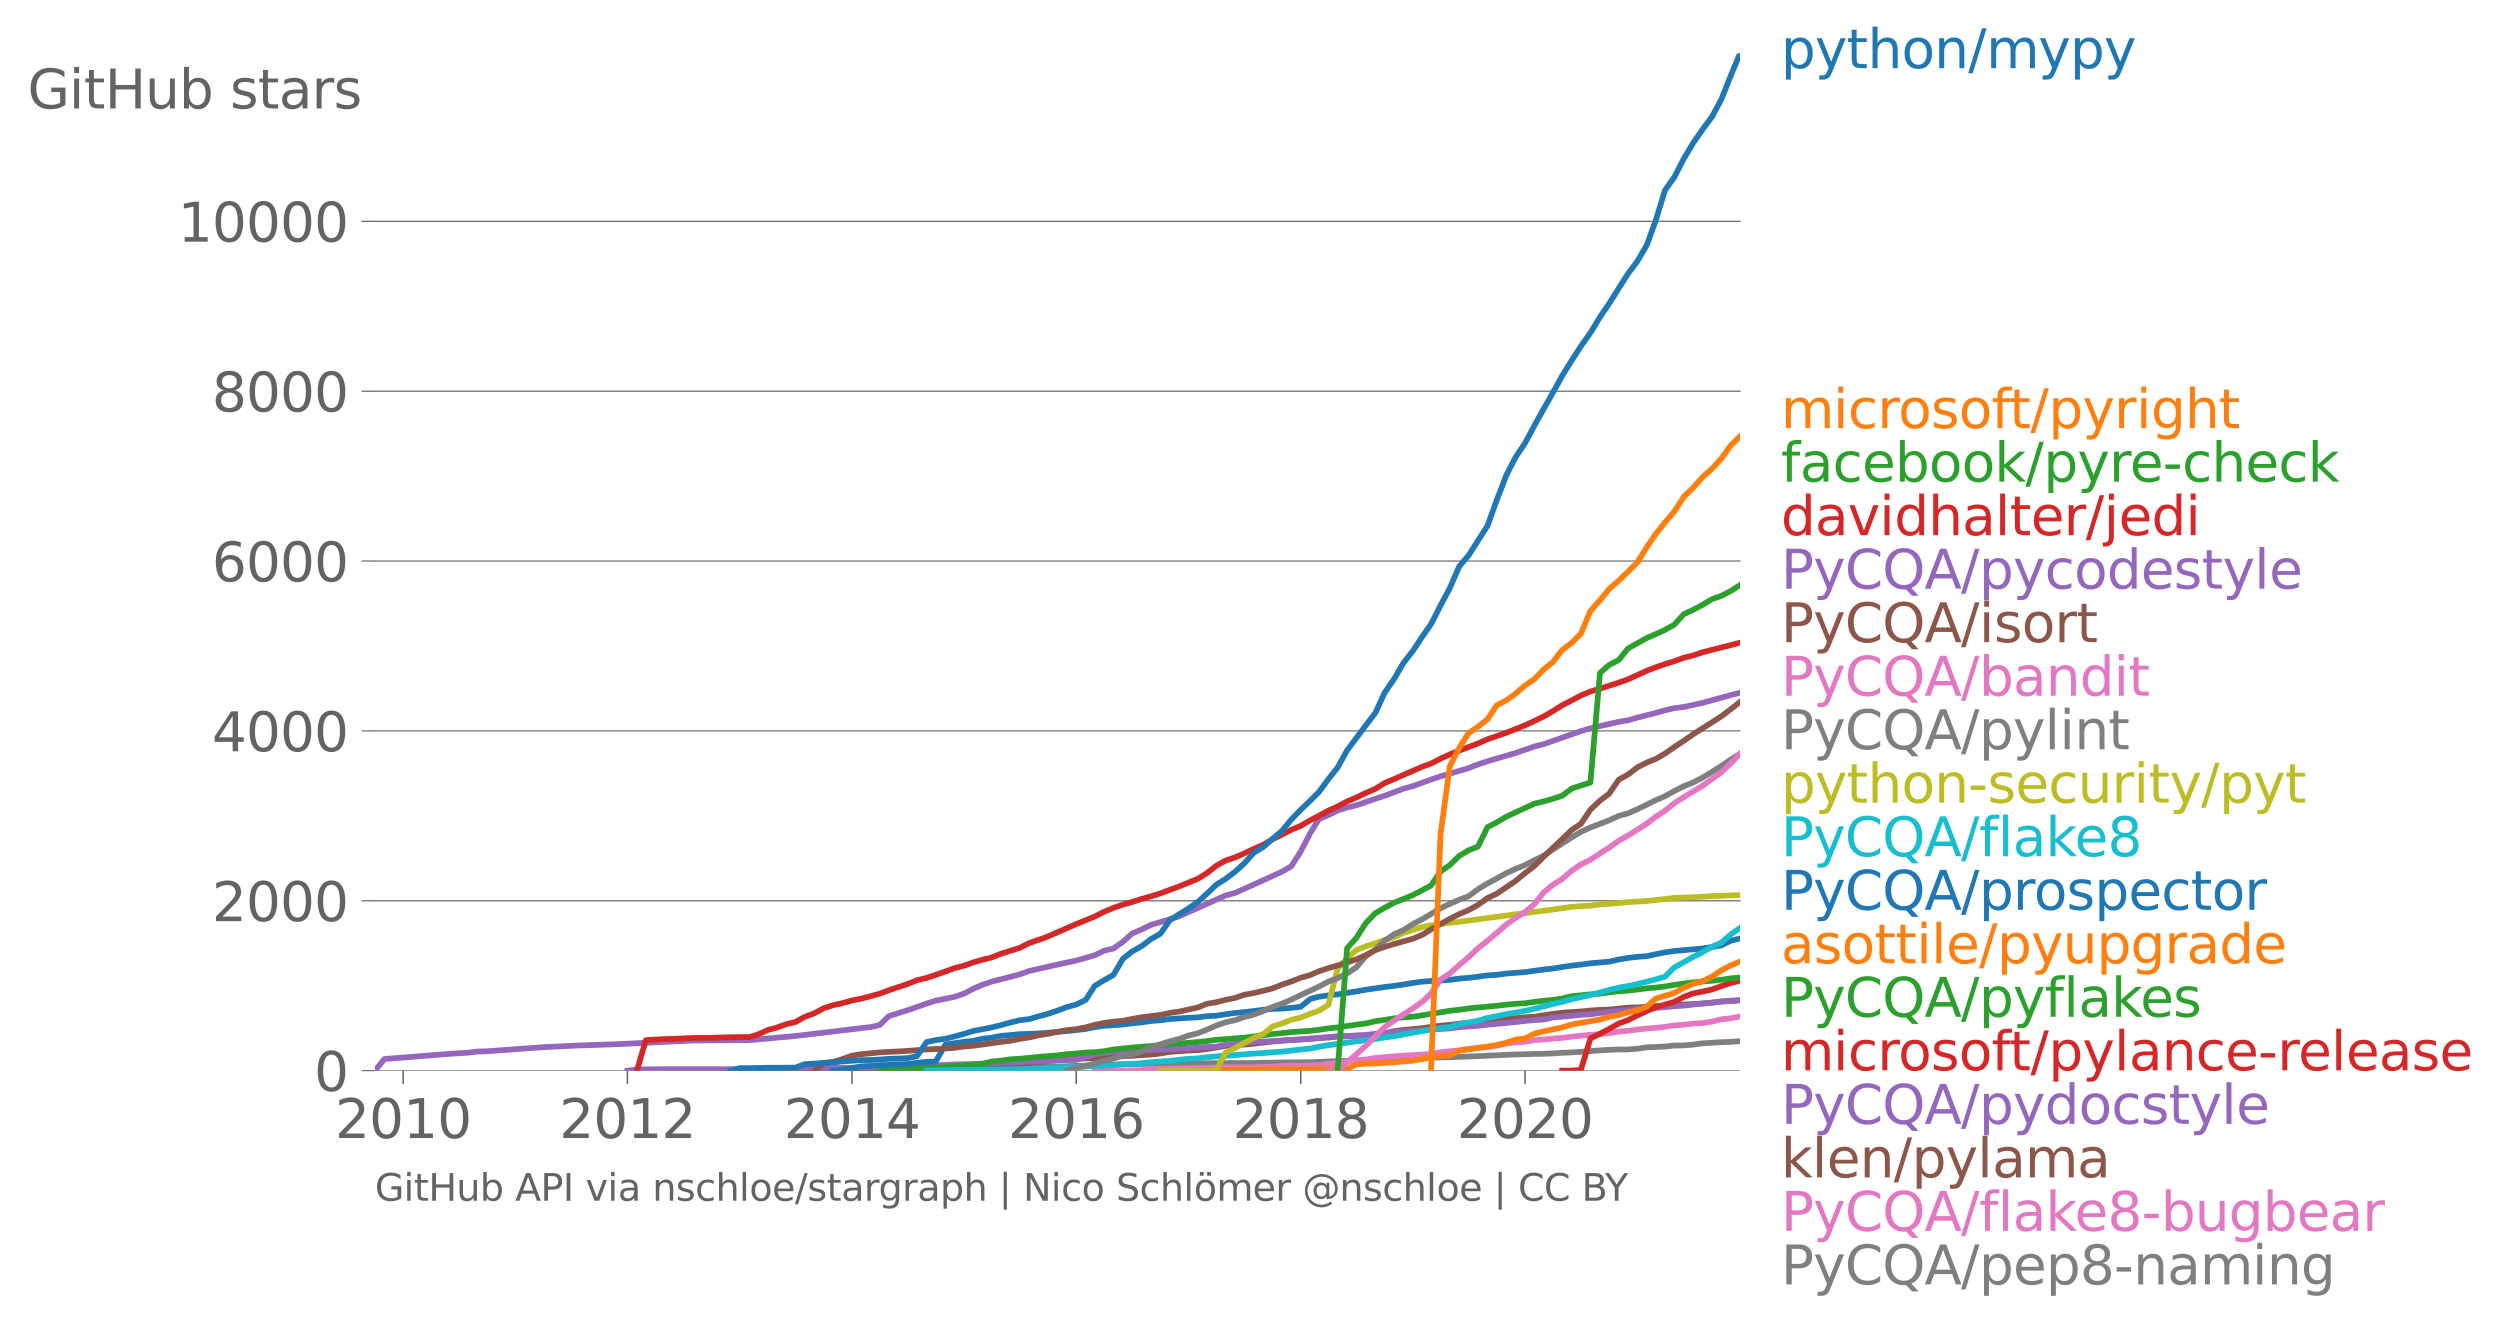 <svg xmlns:xlink="http://www.w3.org/1999/xlink" width="872.011" height="461.488" viewBox="0 0 654.009 346.116" xmlns="http://www.w3.org/2000/svg"><defs><style>*{stroke-linejoin:round;stroke-linecap:butt}</style></defs><g id="figure_1"><path d="M0 346.116h654.009V0H0v346.116z" style="fill:none" id="patch_1"/><g id="axes_1"><path d="M98.073 280.087h357.12V13.975H98.073v266.112z" style="fill:none" id="patch_2"/><g id="matplotlib.axis_1"><g id="xtick_1"><g id="line2d_1"><defs><path id="mc0adc94a1b" d="M0 0v3.5" style="stroke:#636363;stroke-width:.4"/></defs><use xlink:href="#mc0adc94a1b" x="105.466" y="280.087" style="fill:#636363;stroke:#636363;stroke-width:.4"/></g><g style="fill:#636363" transform="matrix(.14 0 0 -.14 87.651 297.724)" id="text_1"><defs><path id="DejaVuSans-32" d="M1228 531h2203V0H469v531q359 372 979 998 621 627 780 809 303 340 423 576 121 236 121 464 0 372-261 606-261 235-680 235-297 0-627-103-329-103-704-313v638q381 153 712 231 332 78 607 78 725 0 1156-363 431-362 431-968 0-288-108-546-107-257-392-607-78-91-497-524-418-433-1181-1211z" transform="scale(.016)"/><path id="DejaVuSans-30" d="M2034 4250q-487 0-733-480-245-479-245-1442 0-959 245-1439 246-480 733-480 491 0 736 480 246 480 246 1439 0 963-246 1442-245 480-736 480zm0 500q785 0 1199-621 414-620 414-1801 0-1178-414-1799Q2819-91 2034-91q-784 0-1198 620-414 621-414 1799 0 1181 414 1801 414 621 1198 621z" transform="scale(.016)"/><path id="DejaVuSans-31" d="M794 531h1031v3560L703 3866v575l1116 225h631V531h1031V0H794v531z" transform="scale(.016)"/></defs><use xlink:href="#DejaVuSans-32"/><use xlink:href="#DejaVuSans-30" x="63.623"/><use xlink:href="#DejaVuSans-31" x="127.246"/><use xlink:href="#DejaVuSans-30" x="190.869"/></g></g><g id="xtick_2"><use xlink:href="#mc0adc94a1b" x="164.129" y="280.087" style="fill:#636363;stroke:#636363;stroke-width:.4" id="line2d_2"/><g style="fill:#636363" transform="matrix(.14 0 0 -.14 146.314 297.724)" id="text_2"><use xlink:href="#DejaVuSans-32"/><use xlink:href="#DejaVuSans-30" x="63.623"/><use xlink:href="#DejaVuSans-31" x="127.246"/><use xlink:href="#DejaVuSans-32" x="190.869"/></g></g><g id="xtick_3"><use xlink:href="#mc0adc94a1b" x="222.872" y="280.087" style="fill:#636363;stroke:#636363;stroke-width:.4" id="line2d_3"/><g style="fill:#636363" transform="matrix(.14 0 0 -.14 205.057 297.724)" id="text_3"><defs><path id="DejaVuSans-34" d="M2419 4116 825 1625h1594v2491zm-166 550h794V1625h666v-525h-666V0h-628v1100H313v609l1940 2957z" transform="scale(.016)"/></defs><use xlink:href="#DejaVuSans-32"/><use xlink:href="#DejaVuSans-30" x="63.623"/><use xlink:href="#DejaVuSans-31" x="127.246"/><use xlink:href="#DejaVuSans-34" x="190.869"/></g></g><g id="xtick_4"><use xlink:href="#mc0adc94a1b" x="281.535" y="280.087" style="fill:#636363;stroke:#636363;stroke-width:.4" id="line2d_4"/><g style="fill:#636363" transform="matrix(.14 0 0 -.14 263.72 297.724)" id="text_4"><defs><path id="DejaVuSans-36" d="M2113 2584q-425 0-674-291-248-290-248-796 0-503 248-796 249-292 674-292t673 292q248 293 248 796 0 506-248 796-248 291-673 291zm1253 1979v-575q-238 112-480 171-242 60-480 60-625 0-955-422-329-422-376-1275 184 272 462 417 279 145 613 145 703 0 1111-427 408-426 408-1160 0-719-425-1154Q2819-91 2113-91q-810 0-1238 620-428 621-428 1799 0 1106 525 1764t1409 658q238 0 480-47t505-140z" transform="scale(.016)"/></defs><use xlink:href="#DejaVuSans-32"/><use xlink:href="#DejaVuSans-30" x="63.623"/><use xlink:href="#DejaVuSans-31" x="127.246"/><use xlink:href="#DejaVuSans-36" x="190.869"/></g></g><g id="xtick_5"><use xlink:href="#mc0adc94a1b" x="340.278" y="280.087" style="fill:#636363;stroke:#636363;stroke-width:.4" id="line2d_5"/><g style="fill:#636363" transform="matrix(.14 0 0 -.14 322.463 297.724)" id="text_5"><defs><path id="DejaVuSans-38" d="M2034 2216q-450 0-708-241-257-241-257-662 0-422 257-663 258-241 708-241t709 242q260 243 260 662 0 421-258 662-257 241-711 241zm-631 268q-406 100-633 378-226 279-226 679 0 559 398 884 399 325 1092 325 697 0 1094-325t397-884q0-400-227-679-226-278-629-378 456-106 710-416 255-309 255-755 0-679-414-1042Q2806-91 2034-91q-771 0-1186 362-414 363-414 1042 0 446 256 755 257 310 713 416zm-231 997q0-362 226-565 227-203 636-203 407 0 636 203 230 203 230 565 0 363-230 566-229 203-636 203-409 0-636-203-226-203-226-566z" transform="scale(.016)"/></defs><use xlink:href="#DejaVuSans-32"/><use xlink:href="#DejaVuSans-30" x="63.623"/><use xlink:href="#DejaVuSans-31" x="127.246"/><use xlink:href="#DejaVuSans-38" x="190.869"/></g></g><g id="xtick_6"><use xlink:href="#mc0adc94a1b" x="398.941" y="280.087" style="fill:#636363;stroke:#636363;stroke-width:.4" id="line2d_6"/><g style="fill:#636363" transform="matrix(.14 0 0 -.14 381.126 297.724)" id="text_6"><use xlink:href="#DejaVuSans-32"/><use xlink:href="#DejaVuSans-30" x="63.623"/><use xlink:href="#DejaVuSans-32" x="127.246"/><use xlink:href="#DejaVuSans-30" x="190.869"/></g></g></g><g id="matplotlib.axis_2"><g id="ytick_1"><path d="M98.073 280.087h357.12" clip-path="url(#p5bfc304180)" style="fill:none;stroke:#636363;stroke-width:.3;stroke-linecap:square" id="line2d_7"/><g id="line2d_8"><defs><path id="mdeb50cde8a" d="M0 0h-3.5" style="stroke:#636363;stroke-width:.3"/></defs><use xlink:href="#mdeb50cde8a" x="98.073" y="280.087" style="fill:#636363;stroke:#636363;stroke-width:.3"/></g><use xlink:href="#DejaVuSans-30" style="fill:#636363" transform="matrix(.14 0 0 -.14 82.166 285.406)" id="text_7"/></g><g id="ytick_2"><path d="M98.073 235.65h357.12" clip-path="url(#p5bfc304180)" style="fill:none;stroke:#636363;stroke-width:.3;stroke-linecap:square" id="line2d_9"/><use xlink:href="#mdeb50cde8a" x="98.073" y="235.65" style="fill:#636363;stroke:#636363;stroke-width:.3" id="line2d_10"/><g style="fill:#636363" transform="matrix(.14 0 0 -.14 55.443 240.968)" id="text_8"><use xlink:href="#DejaVuSans-32"/><use xlink:href="#DejaVuSans-30" x="63.623"/><use xlink:href="#DejaVuSans-30" x="127.246"/><use xlink:href="#DejaVuSans-30" x="190.869"/></g></g><g id="ytick_3"><path d="M98.073 191.212h357.12" clip-path="url(#p5bfc304180)" style="fill:none;stroke:#636363;stroke-width:.3;stroke-linecap:square" id="line2d_11"/><use xlink:href="#mdeb50cde8a" x="98.073" y="191.212" style="fill:#636363;stroke:#636363;stroke-width:.3" id="line2d_12"/><g style="fill:#636363" transform="matrix(.14 0 0 -.14 55.443 196.531)" id="text_9"><use xlink:href="#DejaVuSans-34"/><use xlink:href="#DejaVuSans-30" x="63.623"/><use xlink:href="#DejaVuSans-30" x="127.246"/><use xlink:href="#DejaVuSans-30" x="190.869"/></g></g><g id="ytick_4"><path d="M98.073 146.775h357.12" clip-path="url(#p5bfc304180)" style="fill:none;stroke:#636363;stroke-width:.3;stroke-linecap:square" id="line2d_13"/><use xlink:href="#mdeb50cde8a" x="98.073" y="146.775" style="fill:#636363;stroke:#636363;stroke-width:.3" id="line2d_14"/><g style="fill:#636363" transform="matrix(.14 0 0 -.14 55.443 152.094)" id="text_10"><use xlink:href="#DejaVuSans-36"/><use xlink:href="#DejaVuSans-30" x="63.623"/><use xlink:href="#DejaVuSans-30" x="127.246"/><use xlink:href="#DejaVuSans-30" x="190.869"/></g></g><g id="ytick_5"><path d="M98.073 102.338h357.12" clip-path="url(#p5bfc304180)" style="fill:none;stroke:#636363;stroke-width:.3;stroke-linecap:square" id="line2d_15"/><use xlink:href="#mdeb50cde8a" x="98.073" y="102.338" style="fill:#636363;stroke:#636363;stroke-width:.3" id="line2d_16"/><g style="fill:#636363" transform="matrix(.14 0 0 -.14 55.443 107.657)" id="text_11"><use xlink:href="#DejaVuSans-38"/><use xlink:href="#DejaVuSans-30" x="63.623"/><use xlink:href="#DejaVuSans-30" x="127.246"/><use xlink:href="#DejaVuSans-30" x="190.869"/></g></g><g id="ytick_6"><path d="M98.073 57.9h357.12" clip-path="url(#p5bfc304180)" style="fill:none;stroke:#636363;stroke-width:.3;stroke-linecap:square" id="line2d_17"/><use xlink:href="#mdeb50cde8a" x="98.073" y="57.901" style="fill:#636363;stroke:#636363;stroke-width:.3" id="line2d_18"/><g style="fill:#636363" transform="matrix(.14 0 0 -.14 46.536 63.22)" id="text_12"><use xlink:href="#DejaVuSans-31"/><use xlink:href="#DejaVuSans-30" x="63.623"/><use xlink:href="#DejaVuSans-30" x="127.246"/><use xlink:href="#DejaVuSans-30" x="190.869"/><use xlink:href="#DejaVuSans-30" x="254.492"/></g></g><g style="fill:#636363" transform="matrix(.14 0 0 -.14 7.2 28.378)" id="text_13"><defs><path id="DejaVuSans-47" d="M3809 666v1253H2778v519h1656V434q-365-259-806-392-440-133-940-133-1094 0-1712 639-617 640-617 1780 0 1144 617 1783 618 639 1712 639 456 0 867-113 411-112 758-331v-672q-350 297-744 447t-828 150q-857 0-1287-478-429-478-429-1425 0-944 429-1422 430-478 1287-478 334 0 596 58 263 58 472 180z" transform="scale(.016)"/><path id="DejaVuSans-69" d="M603 3500h575V0H603v3500zm0 1363h575v-729H603v729z" transform="scale(.016)"/><path id="DejaVuSans-74" d="M1172 4494v-994h1184v-447H1172V1153q0-428 117-550t477-122h590V0h-590q-666 0-919 248-253 249-253 905v1900H172v447h422v994h578z" transform="scale(.016)"/><path id="DejaVuSans-48" d="M628 4666h631V2753h2294v1913h631V0h-631v2222H1259V0H628v4666z" transform="scale(.016)"/><path id="DejaVuSans-75" d="M544 1381v2119h575V1403q0-497 193-746 194-248 582-248 465 0 735 297 271 297 271 810v1984h575V0h-575v538q-209-319-486-474-276-155-642-155-603 0-916 375-312 375-312 1097zm1447 2203z" transform="scale(.016)"/><path id="DejaVuSans-62" d="M3116 1747q0 634-261 995t-717 361q-457 0-718-361t-261-995q0-634 261-995t718-361q456 0 717 361t261 995zM1159 2969q182 312 458 463 277 152 661 152 638 0 1036-506 399-506 399-1331T3314 415Q2916-91 2278-91q-384 0-661 152-276 152-458 464V0H581v4863h578V2969z" transform="scale(.016)"/><path id="DejaVuSans-73" d="M2834 3397v-544q-243 125-506 187-262 63-544 63-428 0-642-131t-214-394q0-200 153-314t616-217l197-44q612-131 870-370t258-667q0-488-386-773Q2250-91 1575-91q-281 0-586 55T347 128v594q319-166 628-249 309-82 613-82 406 0 624 139 219 139 219 392 0 234-158 359-157 125-692 241l-200 47q-534 112-772 345-237 233-237 639 0 494 350 762 350 269 994 269 318 0 599-47 282-46 519-140z" transform="scale(.016)"/><path id="DejaVuSans-61" d="M2194 1759q-697 0-966-159t-269-544q0-306 202-486 202-179 548-179 479 0 768 339t289 901v128h-572zm1147 238V0h-575v531q-197-318-491-470T1556-91q-537 0-855 302-317 302-317 808 0 590 395 890 396 300 1180 300h807v57q0 397-261 614t-733 217q-300 0-585-72-284-72-546-216v532q315 122 612 182 297 61 578 61 760 0 1135-394 375-393 375-1193z" transform="scale(.016)"/><path id="DejaVuSans-72" d="M2631 2963q-97 56-211 82-114 27-251 27-488 0-749-317t-261-911V0H581v3500h578v-544q182 319 472 473 291 155 707 155 59 0 131-8 72-7 159-23l3-590z" transform="scale(.016)"/></defs><use xlink:href="#DejaVuSans-47"/><use xlink:href="#DejaVuSans-69" x="77.49"/><use xlink:href="#DejaVuSans-74" x="105.273"/><use xlink:href="#DejaVuSans-48" x="144.482"/><use xlink:href="#DejaVuSans-75" x="219.678"/><use xlink:href="#DejaVuSans-62" x="283.057"/><use xlink:href="#DejaVuSans-20" x="346.533"/><use xlink:href="#DejaVuSans-73" x="378.32"/><use xlink:href="#DejaVuSans-74" x="430.42"/><use xlink:href="#DejaVuSans-61" x="469.629"/><use xlink:href="#DejaVuSans-72" x="530.908"/><use xlink:href="#DejaVuSans-73" x="572.021"/></g></g><path d="m196.032 280.087 2.25-.067 2.491-.044 2.411-.023h4.902l2.491-.044 2.491-.022h2.411l2.491-.045 2.411-.022 2.491-.044 2.491-.045h7.152l2.492-.044h2.41l2.492-.045 2.49-.066 2.412-.023 2.49-.022 2.412-.089 2.49-.022 2.492-.044 2.25-.045 2.491-.044 2.41-.022 2.492-.023 2.41-.044 2.492-.044h2.491l2.411-.134 2.491-.022 2.41-.067 2.492-.133 2.491-.022 2.33-.178 2.492-.089 2.41-.022 2.492-.089h2.41l2.492-.044 2.49-.045 2.412-.044 2.49-.022 2.412-.045 2.49-.022h2.492l2.25-.022 2.491-.023 2.411-.022h4.902l2.491-.022 2.491-.067 2.411-.022 2.491-.044 2.411-.023 2.491-.022 2.491-.022 2.25-.067 2.492-.133 2.41-.089 2.492-.089 2.41-.044 2.492-.067 2.49-.022 2.412-.067 2.49-.022 2.412-.155 2.49-.156 2.492-.089 2.25-.178 2.491-.066 2.41-.067 2.492-.089 2.41-.089 2.492-.088 2.491-.134 2.411-.089 2.491-.133 2.41-.089 2.492-.067 2.491-.066 2.33-.045 2.492-.088 2.41-.178 2.492-.09 2.41-.155 2.492-.2 2.49-.177 2.412-.134 2.49-.11h2.412l2.49-.2 2.492-.356 2.25-.09 2.491-.11 2.411-.267 2.491-.044 2.411-.2 2.491-.333 2.491-.156 2.411-.156 2.491-.066 2.411-.2" clip-path="url(#p5bfc304180)" style="fill:none;stroke:#7f7f7f;stroke-width:1.5;stroke-linecap:square" id="line2d_19"/><path d="m286.357 280.087 2.49-.023h4.902l2.412-.044 2.49-.044 2.492-.378 2.41-.022 2.492-.09h2.41l2.492-.066h2.491l2.25-.067 2.491-.088h2.411l2.491-.045h4.902l2.491-.133 2.411-.045 2.491-.155 2.411-.089 2.491-.022 2.491-.067 2.25-.067 2.492-.333 2.41-.266 2.492-.378 2.41-.222 2.492-.267 2.49-.4 2.412-.222 2.49-.2 2.412-.2 2.49-.133 2.492-.134 2.25-.2 2.491-.4 2.41-.266 2.492-.245 2.41-.377 2.492-.245 2.491-.244 2.411-.356 2.491-.555 2.41-.289 2.492-.178 2.491-.444 2.33-.133 2.492-.267 2.41-.178 2.492-.31 2.41-.245 2.492-.245 2.49-.177 2.412-.245 2.49-.4 2.412-.222 2.49-.333 2.492-.267 2.25-.177 2.491-.267 2.411-.378 2.491-.178 2.411-.288 2.491-.134 2.491-.4 2.411-.577 2.491-.29 2.411-.488" clip-path="url(#p5bfc304180)" style="fill:none;stroke:#e377c2;stroke-width:1.5;stroke-linecap:square" id="line2d_20"/><path d="m188.639 280.087 2.41-.023H198.283l2.491-.088 2.411-.023 2.491-.022 2.411-.044 2.491-.09 2.491-.066 2.411-.066 2.491-.045 2.411-.044 2.491-.023h2.491l2.25-.044 2.492-.089 2.41-.111 2.492-.022 2.41-.067 2.492-.044 2.49-.045 2.412-.089h2.49l2.412-.088 2.49-.067 2.492-.089 2.25-.111 2.491-.067 2.41-.133 2.492-.067 2.41-.177 2.492-.112 2.491-.244 2.411-.311 2.491-.2 2.41-.244 2.492-.134 2.491-.089 2.33-.11 2.492-.134 2.41-.267 2.492-.088 2.41-.112 2.492-.177 2.49-.134 2.412-.288 2.49-.423 2.412-.177 2.49-.178 2.492-.111 2.25-.267 2.491-.4 2.411-.444 2.491-.178 2.411-.155 2.491-.223 2.491-.31 2.411-.267 2.491-.222 2.411-.2 2.491-.112 2.491-.155 2.25-.2 2.492-.156 2.41-.266 2.492-.045 2.41-.133 2.492-.111 2.49-.4 2.412-.178 2.49-.51 2.412-.334 2.49-.222 2.492-.267 2.25-.31 2.491-.334 2.41-.2 2.492-.311 2.41-.178 2.492-.267 2.491-.222 2.411-.244 2.491-.311 2.41-.222 2.492-.223 2.491-.155 2.33-.356 2.492-.4 2.41-.288 2.492-.178 2.41-.156 2.492-.244 2.49-.178 2.412-.066 2.49-.267 2.412-.245 2.49-.066 2.492-.133 2.25-.2 2.491-.178 2.411-.111 2.491-.134 2.411-.11 2.491-.156 2.491-.2 2.411-.333 2.491-.09 2.411-.2" clip-path="url(#p5bfc304180)" style="fill:none;stroke:#8c564b;stroke-width:1.5;stroke-linecap:square" id="line2d_21"/><g style="fill:#1f77b4" transform="matrix(.14 0 0 -.14 465.907 17.838)" id="text_14"><defs><path id="DejaVuSans-70" d="M1159 525v-1856H581v4831h578v-531q182 312 458 463 277 152 661 152 638 0 1036-506 399-506 399-1331T3314 415Q2916-91 2278-91q-384 0-661 152-276 152-458 464zm1957 1222q0 634-261 995t-717 361q-457 0-718-361t-261-995q0-634 261-995t718-361q456 0 717 361t261 995z" transform="scale(.016)"/><path id="DejaVuSans-79" d="M2059-325q-243-625-475-815-231-191-618-191H506v481h338q237 0 368 113 132 112 291 531l103 262L191 3500h609L1894 763l1094 2737h609L2059-325z" transform="scale(.016)"/><path id="DejaVuSans-68" d="M3513 2113V0h-575v2094q0 497-194 743-194 247-581 247-466 0-735-297-269-296-269-809V0H581v4863h578V2956q207 316 486 472 280 156 646 156 603 0 912-373 310-373 310-1098z" transform="scale(.016)"/><path id="DejaVuSans-6f" d="M1959 3097q-462 0-731-361t-269-989q0-628 267-989 268-361 733-361 460 0 728 362 269 363 269 988 0 622-269 986-268 364-728 364zm0 487q750 0 1178-488 429-487 429-1349 0-859-429-1349Q2709-91 1959-91q-753 0-1180 489-426 490-426 1349 0 862 426 1349 427 488 1180 488z" transform="scale(.016)"/><path id="DejaVuSans-6e" d="M3513 2113V0h-575v2094q0 497-194 743-194 247-581 247-466 0-735-297-269-296-269-809V0H581v3500h578v-544q207 316 486 472 280 156 646 156 603 0 912-373 310-373 310-1098z" transform="scale(.016)"/><path id="DejaVuSans-2f" d="M1625 4666h531L531-594H0l1625 5260z" transform="scale(.016)"/><path id="DejaVuSans-6d" d="M3328 2828q216 388 516 572t706 184q547 0 844-383 297-382 297-1088V0h-578v2094q0 503-179 746-178 244-543 244-447 0-707-297-259-296-259-809V0h-578v2094q0 506-178 748t-550 242q-441 0-701-298-259-298-259-808V0H581v3500h578v-544q197 322 472 475t653 153q382 0 649-194 267-193 395-562z" transform="scale(.016)"/></defs><use xlink:href="#DejaVuSans-70"/><use xlink:href="#DejaVuSans-79" x="63.477"/><use xlink:href="#DejaVuSans-74" x="122.656"/><use xlink:href="#DejaVuSans-68" x="161.865"/><use xlink:href="#DejaVuSans-6f" x="225.244"/><use xlink:href="#DejaVuSans-6e" x="286.426"/><use xlink:href="#DejaVuSans-2f" x="349.805"/><use xlink:href="#DejaVuSans-6d" x="383.496"/><use xlink:href="#DejaVuSans-79" x="480.908"/><use xlink:href="#DejaVuSans-70" x="540.088"/><use xlink:href="#DejaVuSans-79" x="603.564"/></g><g style="fill:#ff7f0e" transform="matrix(.14 0 0 -.14 465.907 112.004)" id="text_15"><defs><path id="DejaVuSans-63" d="M3122 3366v-538q-244 135-489 202t-495 67q-560 0-870-355-309-354-309-995t309-996q310-354 870-354 250 0 495 67t489 202V134Q2881 22 2623-34q-257-57-548-57-791 0-1257 497-465 497-465 1341 0 856 470 1346 471 491 1290 491 265 0 518-55 253-54 491-163z" transform="scale(.016)"/><path id="DejaVuSans-66" d="M2375 4863v-479h-550q-309 0-430-125-120-125-120-450v-309h947v-447h-947V0H697v3053H147v447h550v244q0 584 272 851 272 268 862 268h544z" transform="scale(.016)"/><path id="DejaVuSans-67" d="M2906 1791q0 625-258 968-257 344-723 344-462 0-720-344-258-343-258-968 0-622 258-966t720-344q466 0 723 344 258 344 258 966zm575-1357q0-893-397-1329-396-436-1215-436-303 0-572 45t-522 139v559q253-137 500-202 247-66 503-66 566 0 847 295t281 892v285q-178-310-456-463T1784 0Q1141 0 747 490 353 981 353 1791q0 812 394 1302 394 491 1037 491 388 0 666-153t456-462v531h575V434z" transform="scale(.016)"/></defs><use xlink:href="#DejaVuSans-6d"/><use xlink:href="#DejaVuSans-69" x="97.412"/><use xlink:href="#DejaVuSans-63" x="125.195"/><use xlink:href="#DejaVuSans-72" x="180.176"/><use xlink:href="#DejaVuSans-6f" x="219.039"/><use xlink:href="#DejaVuSans-73" x="280.221"/><use xlink:href="#DejaVuSans-6f" x="332.32"/><use xlink:href="#DejaVuSans-66" x="393.502"/><use xlink:href="#DejaVuSans-74" x="426.957"/><use xlink:href="#DejaVuSans-2f" x="466.166"/><use xlink:href="#DejaVuSans-70" x="499.857"/><use xlink:href="#DejaVuSans-79" x="563.334"/><use xlink:href="#DejaVuSans-72" x="622.514"/><use xlink:href="#DejaVuSans-69" x="663.627"/><use xlink:href="#DejaVuSans-67" x="691.41"/><use xlink:href="#DejaVuSans-68" x="754.887"/><use xlink:href="#DejaVuSans-74" x="818.266"/></g><g style="fill:#2ca02c" transform="matrix(.14 0 0 -.14 465.907 126.004)" id="text_16"><defs><path id="DejaVuSans-65" d="M3597 1894v-281H953q38-594 358-905t892-311q331 0 642 81t618 244V178Q3153 47 2828-22t-659-69q-838 0-1327 487-489 488-489 1320 0 859 464 1363 464 505 1252 505 706 0 1117-455 411-454 411-1235zm-575 169q-6 471-264 752-258 282-683 282-481 0-770-272t-333-766l2050 4z" transform="scale(.016)"/><path id="DejaVuSans-6b" d="M581 4863h578V1991l1716 1509h734L1753 1863 3688 0h-750L1159 1709V0H581v4863z" transform="scale(.016)"/><path id="DejaVuSans-2d" d="M313 2009h1684v-512H313v512z" transform="scale(.016)"/></defs><use xlink:href="#DejaVuSans-66"/><use xlink:href="#DejaVuSans-61" x="35.205"/><use xlink:href="#DejaVuSans-63" x="96.484"/><use xlink:href="#DejaVuSans-65" x="151.465"/><use xlink:href="#DejaVuSans-62" x="212.988"/><use xlink:href="#DejaVuSans-6f" x="276.465"/><use xlink:href="#DejaVuSans-6f" x="337.646"/><use xlink:href="#DejaVuSans-6b" x="398.828"/><use xlink:href="#DejaVuSans-2f" x="456.738"/><use xlink:href="#DejaVuSans-70" x="490.43"/><use xlink:href="#DejaVuSans-79" x="553.906"/><use xlink:href="#DejaVuSans-72" x="613.086"/><use xlink:href="#DejaVuSans-65" x="651.949"/><use xlink:href="#DejaVuSans-2d" x="713.473"/><use xlink:href="#DejaVuSans-63" x="749.557"/><use xlink:href="#DejaVuSans-68" x="804.537"/><use xlink:href="#DejaVuSans-65" x="867.916"/><use xlink:href="#DejaVuSans-63" x="929.439"/><use xlink:href="#DejaVuSans-6b" x="984.42"/></g><g style="fill:#d62728" transform="matrix(.14 0 0 -.14 465.907 140.004)" id="text_17"><defs><path id="DejaVuSans-64" d="M2906 2969v1894h575V0h-575v525q-181-312-458-464-276-152-664-152-634 0-1033 506-398 507-398 1332t398 1331q399 506 1033 506 388 0 664-152 277-151 458-463zM947 1747q0-634 261-995t717-361q456 0 718 361 263 361 263 995t-263 995q-262 361-718 361t-717-361q-261-361-261-995z" transform="scale(.016)"/><path id="DejaVuSans-76" d="M191 3500h609L1894 563l1094 2937h609L2284 0h-781L191 3500z" transform="scale(.016)"/><path id="DejaVuSans-6c" d="M603 4863h575V0H603v4863z" transform="scale(.016)"/><path id="DejaVuSans-6a" d="M603 3500h575V-63q0-668-255-968-254-300-820-300h-219v487H38q328 0 446 152Q603-541 603-63v3563zm0 1363h575v-729H603v729z" transform="scale(.016)"/></defs><use xlink:href="#DejaVuSans-64"/><use xlink:href="#DejaVuSans-61" x="63.477"/><use xlink:href="#DejaVuSans-76" x="124.756"/><use xlink:href="#DejaVuSans-69" x="183.936"/><use xlink:href="#DejaVuSans-64" x="211.719"/><use xlink:href="#DejaVuSans-68" x="275.195"/><use xlink:href="#DejaVuSans-61" x="338.574"/><use xlink:href="#DejaVuSans-6c" x="399.854"/><use xlink:href="#DejaVuSans-74" x="427.637"/><use xlink:href="#DejaVuSans-65" x="466.846"/><use xlink:href="#DejaVuSans-72" x="528.369"/><use xlink:href="#DejaVuSans-2f" x="569.482"/><use xlink:href="#DejaVuSans-6a" x="603.174"/><use xlink:href="#DejaVuSans-65" x="630.957"/><use xlink:href="#DejaVuSans-64" x="692.48"/><use xlink:href="#DejaVuSans-69" x="755.957"/></g><g style="fill:#9467bd" transform="matrix(.14 0 0 -.14 465.907 154.004)" id="text_18"><defs><path id="DejaVuSans-50" d="M1259 4147V2394h794q441 0 681 228 241 228 241 650 0 419-241 647-240 228-681 228h-794zm-631 519h1425q785 0 1186-355 402-355 402-1039 0-691-402-1044-401-353-1186-353h-794V0H628v4666z" transform="scale(.016)"/><path id="DejaVuSans-43" d="M4122 4306v-665q-319 297-680 443-361 147-767 147-800 0-1225-489t-425-1414q0-922 425-1411t1225-489q406 0 767 147t680 444V359q-331-225-702-338-370-112-782-112-1060 0-1670 648-609 649-609 1771 0 1125 609 1773 610 649 1670 649 418 0 788-111 371-111 696-333z" transform="scale(.016)"/><path id="DejaVuSans-51" d="M2522 4238q-688 0-1093-513-404-512-404-1397 0-881 404-1394 405-512 1093-512 687 0 1089 512 402 513 402 1394 0 885-402 1397-402 513-1089 513zM3406 84l832-909h-763L2784-78q-103-6-158-9-54-4-104-4-984 0-1574 658-589 658-589 1761 0 1106 589 1764 590 658 1574 658 981 0 1568-658 588-658 588-1764 0-812-327-1391-326-578-945-853z" transform="scale(.016)"/><path id="DejaVuSans-41" d="m2188 4044-857-2322h1716l-859 2322zm-357 622h716L4325 0h-656l-425 1197H1141L716 0H50l1781 4666z" transform="scale(.016)"/></defs><use xlink:href="#DejaVuSans-50"/><use xlink:href="#DejaVuSans-79" x="60.303"/><use xlink:href="#DejaVuSans-43" x="119.482"/><use xlink:href="#DejaVuSans-51" x="189.307"/><use xlink:href="#DejaVuSans-41" x="268.018"/><use xlink:href="#DejaVuSans-2f" x="336.426"/><use xlink:href="#DejaVuSans-70" x="370.117"/><use xlink:href="#DejaVuSans-79" x="433.594"/><use xlink:href="#DejaVuSans-63" x="492.773"/><use xlink:href="#DejaVuSans-6f" x="547.754"/><use xlink:href="#DejaVuSans-64" x="608.936"/><use xlink:href="#DejaVuSans-65" x="672.412"/><use xlink:href="#DejaVuSans-73" x="733.936"/><use xlink:href="#DejaVuSans-74" x="786.035"/><use xlink:href="#DejaVuSans-79" x="825.244"/><use xlink:href="#DejaVuSans-6c" x="884.424"/><use xlink:href="#DejaVuSans-65" x="912.207"/></g><g style="fill:#8c564b" transform="matrix(.14 0 0 -.14 465.907 168.004)" id="text_19"><use xlink:href="#DejaVuSans-50"/><use xlink:href="#DejaVuSans-79" x="60.303"/><use xlink:href="#DejaVuSans-43" x="119.482"/><use xlink:href="#DejaVuSans-51" x="189.307"/><use xlink:href="#DejaVuSans-41" x="268.018"/><use xlink:href="#DejaVuSans-2f" x="336.426"/><use xlink:href="#DejaVuSans-69" x="370.117"/><use xlink:href="#DejaVuSans-73" x="397.9"/><use xlink:href="#DejaVuSans-6f" x="450"/><use xlink:href="#DejaVuSans-72" x="511.182"/><use xlink:href="#DejaVuSans-74" x="552.295"/></g><g style="fill:#e377c2" transform="matrix(.14 0 0 -.14 465.907 182.004)" id="text_20"><use xlink:href="#DejaVuSans-50"/><use xlink:href="#DejaVuSans-79" x="60.303"/><use xlink:href="#DejaVuSans-43" x="119.482"/><use xlink:href="#DejaVuSans-51" x="189.307"/><use xlink:href="#DejaVuSans-41" x="268.018"/><use xlink:href="#DejaVuSans-2f" x="336.426"/><use xlink:href="#DejaVuSans-62" x="370.117"/><use xlink:href="#DejaVuSans-61" x="433.594"/><use xlink:href="#DejaVuSans-6e" x="494.873"/><use xlink:href="#DejaVuSans-64" x="558.252"/><use xlink:href="#DejaVuSans-69" x="621.729"/><use xlink:href="#DejaVuSans-74" x="649.512"/></g><g style="fill:#7f7f7f" transform="matrix(.14 0 0 -.14 465.907 196.004)" id="text_21"><use xlink:href="#DejaVuSans-50"/><use xlink:href="#DejaVuSans-79" x="60.303"/><use xlink:href="#DejaVuSans-43" x="119.482"/><use xlink:href="#DejaVuSans-51" x="189.307"/><use xlink:href="#DejaVuSans-41" x="268.018"/><use xlink:href="#DejaVuSans-2f" x="336.426"/><use xlink:href="#DejaVuSans-70" x="370.117"/><use xlink:href="#DejaVuSans-79" x="433.594"/><use xlink:href="#DejaVuSans-6c" x="492.773"/><use xlink:href="#DejaVuSans-69" x="520.557"/><use xlink:href="#DejaVuSans-6e" x="548.34"/><use xlink:href="#DejaVuSans-74" x="611.719"/></g><g style="fill:#bcbd22" transform="matrix(.14 0 0 -.14 465.907 210.004)" id="text_22"><use xlink:href="#DejaVuSans-70"/><use xlink:href="#DejaVuSans-79" x="63.477"/><use xlink:href="#DejaVuSans-74" x="122.656"/><use xlink:href="#DejaVuSans-68" x="161.865"/><use xlink:href="#DejaVuSans-6f" x="225.244"/><use xlink:href="#DejaVuSans-6e" x="286.426"/><use xlink:href="#DejaVuSans-2d" x="349.805"/><use xlink:href="#DejaVuSans-73" x="385.889"/><use xlink:href="#DejaVuSans-65" x="437.988"/><use xlink:href="#DejaVuSans-63" x="499.512"/><use xlink:href="#DejaVuSans-75" x="554.492"/><use xlink:href="#DejaVuSans-72" x="617.871"/><use xlink:href="#DejaVuSans-69" x="658.984"/><use xlink:href="#DejaVuSans-74" x="686.768"/><use xlink:href="#DejaVuSans-79" x="725.977"/><use xlink:href="#DejaVuSans-2f" x="785.156"/><use xlink:href="#DejaVuSans-70" x="818.848"/><use xlink:href="#DejaVuSans-79" x="882.324"/><use xlink:href="#DejaVuSans-74" x="941.504"/></g><g style="fill:#17becf" transform="matrix(.14 0 0 -.14 465.907 224.004)" id="text_23"><use xlink:href="#DejaVuSans-50"/><use xlink:href="#DejaVuSans-79" x="60.303"/><use xlink:href="#DejaVuSans-43" x="119.482"/><use xlink:href="#DejaVuSans-51" x="189.307"/><use xlink:href="#DejaVuSans-41" x="268.018"/><use xlink:href="#DejaVuSans-2f" x="336.426"/><use xlink:href="#DejaVuSans-66" x="370.117"/><use xlink:href="#DejaVuSans-6c" x="405.322"/><use xlink:href="#DejaVuSans-61" x="433.105"/><use xlink:href="#DejaVuSans-6b" x="494.385"/><use xlink:href="#DejaVuSans-65" x="548.67"/><use xlink:href="#DejaVuSans-38" x="610.193"/></g><g style="fill:#1f77b4" transform="matrix(.14 0 0 -.14 465.907 238.004)" id="text_24"><use xlink:href="#DejaVuSans-50"/><use xlink:href="#DejaVuSans-79" x="60.303"/><use xlink:href="#DejaVuSans-43" x="119.482"/><use xlink:href="#DejaVuSans-51" x="189.307"/><use xlink:href="#DejaVuSans-41" x="268.018"/><use xlink:href="#DejaVuSans-2f" x="336.426"/><use xlink:href="#DejaVuSans-70" x="370.117"/><use xlink:href="#DejaVuSans-72" x="433.594"/><use xlink:href="#DejaVuSans-6f" x="472.457"/><use xlink:href="#DejaVuSans-73" x="533.639"/><use xlink:href="#DejaVuSans-70" x="585.738"/><use xlink:href="#DejaVuSans-65" x="649.215"/><use xlink:href="#DejaVuSans-63" x="710.738"/><use xlink:href="#DejaVuSans-74" x="765.719"/><use xlink:href="#DejaVuSans-6f" x="804.928"/><use xlink:href="#DejaVuSans-72" x="866.109"/></g><g style="fill:#ff7f0e" transform="matrix(.14 0 0 -.14 465.907 252.004)" id="text_25"><use xlink:href="#DejaVuSans-61"/><use xlink:href="#DejaVuSans-73" x="61.279"/><use xlink:href="#DejaVuSans-6f" x="113.379"/><use xlink:href="#DejaVuSans-74" x="174.561"/><use xlink:href="#DejaVuSans-74" x="213.77"/><use xlink:href="#DejaVuSans-69" x="252.979"/><use xlink:href="#DejaVuSans-6c" x="280.762"/><use xlink:href="#DejaVuSans-65" x="308.545"/><use xlink:href="#DejaVuSans-2f" x="370.068"/><use xlink:href="#DejaVuSans-70" x="403.76"/><use xlink:href="#DejaVuSans-79" x="467.236"/><use xlink:href="#DejaVuSans-75" x="526.416"/><use xlink:href="#DejaVuSans-70" x="589.795"/><use xlink:href="#DejaVuSans-67" x="653.271"/><use xlink:href="#DejaVuSans-72" x="716.748"/><use xlink:href="#DejaVuSans-61" x="757.861"/><use xlink:href="#DejaVuSans-64" x="819.141"/><use xlink:href="#DejaVuSans-65" x="882.617"/></g><g style="fill:#2ca02c" transform="matrix(.14 0 0 -.14 465.907 266.004)" id="text_26"><use xlink:href="#DejaVuSans-50"/><use xlink:href="#DejaVuSans-79" x="60.303"/><use xlink:href="#DejaVuSans-43" x="119.482"/><use xlink:href="#DejaVuSans-51" x="189.307"/><use xlink:href="#DejaVuSans-41" x="268.018"/><use xlink:href="#DejaVuSans-2f" x="336.426"/><use xlink:href="#DejaVuSans-70" x="370.117"/><use xlink:href="#DejaVuSans-79" x="433.594"/><use xlink:href="#DejaVuSans-66" x="492.773"/><use xlink:href="#DejaVuSans-6c" x="527.979"/><use xlink:href="#DejaVuSans-61" x="555.762"/><use xlink:href="#DejaVuSans-6b" x="617.041"/><use xlink:href="#DejaVuSans-65" x="671.326"/><use xlink:href="#DejaVuSans-73" x="732.85"/></g><g style="fill:#d62728" transform="matrix(.14 0 0 -.14 465.907 280.004)" id="text_27"><use xlink:href="#DejaVuSans-6d"/><use xlink:href="#DejaVuSans-69" x="97.412"/><use xlink:href="#DejaVuSans-63" x="125.195"/><use xlink:href="#DejaVuSans-72" x="180.176"/><use xlink:href="#DejaVuSans-6f" x="219.039"/><use xlink:href="#DejaVuSans-73" x="280.221"/><use xlink:href="#DejaVuSans-6f" x="332.32"/><use xlink:href="#DejaVuSans-66" x="393.502"/><use xlink:href="#DejaVuSans-74" x="426.957"/><use xlink:href="#DejaVuSans-2f" x="466.166"/><use xlink:href="#DejaVuSans-70" x="499.857"/><use xlink:href="#DejaVuSans-79" x="563.334"/><use xlink:href="#DejaVuSans-6c" x="622.514"/><use xlink:href="#DejaVuSans-61" x="650.297"/><use xlink:href="#DejaVuSans-6e" x="711.576"/><use xlink:href="#DejaVuSans-63" x="774.955"/><use xlink:href="#DejaVuSans-65" x="829.936"/><use xlink:href="#DejaVuSans-2d" x="891.459"/><use xlink:href="#DejaVuSans-72" x="927.543"/><use xlink:href="#DejaVuSans-65" x="966.406"/><use xlink:href="#DejaVuSans-6c" x="1027.93"/><use xlink:href="#DejaVuSans-65" x="1055.713"/><use xlink:href="#DejaVuSans-61" x="1117.236"/><use xlink:href="#DejaVuSans-73" x="1178.516"/><use xlink:href="#DejaVuSans-65" x="1230.615"/></g><g style="fill:#9467bd" transform="matrix(.14 0 0 -.14 465.907 294.004)" id="text_28"><use xlink:href="#DejaVuSans-50"/><use xlink:href="#DejaVuSans-79" x="60.303"/><use xlink:href="#DejaVuSans-43" x="119.482"/><use xlink:href="#DejaVuSans-51" x="189.307"/><use xlink:href="#DejaVuSans-41" x="268.018"/><use xlink:href="#DejaVuSans-2f" x="336.426"/><use xlink:href="#DejaVuSans-70" x="370.117"/><use xlink:href="#DejaVuSans-79" x="433.594"/><use xlink:href="#DejaVuSans-64" x="492.773"/><use xlink:href="#DejaVuSans-6f" x="556.25"/><use xlink:href="#DejaVuSans-63" x="617.432"/><use xlink:href="#DejaVuSans-73" x="672.412"/><use xlink:href="#DejaVuSans-74" x="724.512"/><use xlink:href="#DejaVuSans-79" x="763.721"/><use xlink:href="#DejaVuSans-6c" x="822.9"/><use xlink:href="#DejaVuSans-65" x="850.684"/></g><g style="fill:#8c564b" transform="matrix(.14 0 0 -.14 465.907 308.004)" id="text_29"><use xlink:href="#DejaVuSans-6b"/><use xlink:href="#DejaVuSans-6c" x="57.91"/><use xlink:href="#DejaVuSans-65" x="85.693"/><use xlink:href="#DejaVuSans-6e" x="147.217"/><use xlink:href="#DejaVuSans-2f" x="210.596"/><use xlink:href="#DejaVuSans-70" x="244.287"/><use xlink:href="#DejaVuSans-79" x="307.764"/><use xlink:href="#DejaVuSans-6c" x="366.943"/><use xlink:href="#DejaVuSans-61" x="394.727"/><use xlink:href="#DejaVuSans-6d" x="456.006"/><use xlink:href="#DejaVuSans-61" x="553.418"/></g><g style="fill:#e377c2" transform="matrix(.14 0 0 -.14 465.907 322.004)" id="text_30"><use xlink:href="#DejaVuSans-50"/><use xlink:href="#DejaVuSans-79" x="60.303"/><use xlink:href="#DejaVuSans-43" x="119.482"/><use xlink:href="#DejaVuSans-51" x="189.307"/><use xlink:href="#DejaVuSans-41" x="268.018"/><use xlink:href="#DejaVuSans-2f" x="336.426"/><use xlink:href="#DejaVuSans-66" x="370.117"/><use xlink:href="#DejaVuSans-6c" x="405.322"/><use xlink:href="#DejaVuSans-61" x="433.105"/><use xlink:href="#DejaVuSans-6b" x="494.385"/><use xlink:href="#DejaVuSans-65" x="548.67"/><use xlink:href="#DejaVuSans-38" x="610.193"/><use xlink:href="#DejaVuSans-2d" x="673.816"/><use xlink:href="#DejaVuSans-62" x="709.9"/><use xlink:href="#DejaVuSans-75" x="773.377"/><use xlink:href="#DejaVuSans-67" x="836.756"/><use xlink:href="#DejaVuSans-62" x="900.232"/><use xlink:href="#DejaVuSans-65" x="963.709"/><use xlink:href="#DejaVuSans-61" x="1025.232"/><use xlink:href="#DejaVuSans-72" x="1086.512"/></g><g style="fill:#7f7f7f" transform="matrix(.14 0 0 -.14 465.907 336.004)" id="text_31"><use xlink:href="#DejaVuSans-50"/><use xlink:href="#DejaVuSans-79" x="60.303"/><use xlink:href="#DejaVuSans-43" x="119.482"/><use xlink:href="#DejaVuSans-51" x="189.307"/><use xlink:href="#DejaVuSans-41" x="268.018"/><use xlink:href="#DejaVuSans-2f" x="336.426"/><use xlink:href="#DejaVuSans-70" x="370.117"/><use xlink:href="#DejaVuSans-65" x="433.594"/><use xlink:href="#DejaVuSans-70" x="495.117"/><use xlink:href="#DejaVuSans-38" x="558.594"/><use xlink:href="#DejaVuSans-2d" x="622.217"/><use xlink:href="#DejaVuSans-6e" x="658.301"/><use xlink:href="#DejaVuSans-61" x="721.68"/><use xlink:href="#DejaVuSans-6d" x="782.959"/><use xlink:href="#DejaVuSans-69" x="880.371"/><use xlink:href="#DejaVuSans-6e" x="908.154"/><use xlink:href="#DejaVuSans-67" x="971.533"/></g><g style="fill:#636363" transform="matrix(.097 0 0 -.097 98.073 314.123)" id="text_32"><defs><path id="DejaVuSans-49" d="M628 4666h631V0H628v4666z" transform="scale(.016)"/><path id="DejaVuSans-7c" d="M1344 4891v-6400H813v6400h531z" transform="scale(.016)"/><path id="DejaVuSans-4e" d="M628 4666h850L3547 763v3903h612V0h-850L1241 3903V0H628v4666z" transform="scale(.016)"/><path id="DejaVuSans-53" d="M3425 4513v-616q-359 172-678 256-319 85-616 85-515 0-795-200t-280-569q0-310 186-468 186-157 705-254l381-78q706-135 1042-474t336-907q0-679-455-1029Q2797-91 1919-91q-331 0-705 75-373 75-773 222v650q384-215 753-325 369-109 725-109 540 0 834 212 294 213 294 607 0 343-211 537t-692 291l-385 75q-706 140-1022 440-315 300-315 835 0 619 436 975t1201 356q329 0 669-60 341-59 697-177z" transform="scale(.016)"/><path id="DejaVuSans-f6" d="M1959 3097q-462 0-731-361t-269-989q0-628 267-989 268-361 733-361 460 0 728 362 269 363 269 988 0 622-269 986-268 364-728 364zm0 487q750 0 1178-488 429-487 429-1349 0-859-429-1349Q2709-91 1959-91q-753 0-1180 489-426 490-426 1349 0 862 426 1349 427 488 1180 488zm295 1266h634v-631h-634v631zm-1222 0h634v-631h-634v631z" transform="scale(.016)"/><path id="DejaVuSans-40" d="M2381 1678q0-447 222-702 222-254 610-254 384 0 604 256 221 256 221 700 0 438-225 695-225 258-607 258-378 0-602-256-223-256-223-697zm1703-934q-187-241-429-355t-564-114q-538 0-874 389t-336 1014q0 625 337 1015 338 391 873 391 322 0 565-117 244-117 428-354v409h447V722q457 69 714 417 258 349 258 902 0 334-99 628-98 294-298 544-325 409-792 626t-1017 217q-384 0-738-102-353-101-653-301-490-319-767-836-276-517-276-1120 0-497 179-932 180-434 521-765 328-325 759-495 431-171 922-171 403 0 792 136t714 389l281-347q-390-303-851-464t-936-161q-578 0-1091 205-512 205-912 595Q841 78 631 592q-209 514-209 1105 0 569 212 1084 213 516 607 907 403 396 931 607t1119 211q662 0 1229-272 568-271 952-771 234-307 357-666 124-359 124-744 0-822-497-1297T4084 263v481z" transform="scale(.016)"/><path id="DejaVuSans-42" d="M1259 2228V519h1013q509 0 754 211 246 211 246 645 0 438-246 645-245 208-754 208H1259zm0 1919V2741h935q462 0 688 173 227 174 227 530 0 353-227 528-226 175-688 175h-935zm-631 519h1613q722 0 1112-300 391-300 391-853 0-429-200-682t-588-315q466-100 724-418 258-317 258-792 0-625-425-966Q3088 0 2303 0H628v4666z" transform="scale(.016)"/><path id="DejaVuSans-59" d="M-13 4666h679l1293-1919 1285 1919h678L2272 2222V0h-634v2222L-13 4666z" transform="scale(.016)"/></defs><use xlink:href="#DejaVuSans-47"/><use xlink:href="#DejaVuSans-69" x="77.49"/><use xlink:href="#DejaVuSans-74" x="105.273"/><use xlink:href="#DejaVuSans-48" x="144.482"/><use xlink:href="#DejaVuSans-75" x="219.678"/><use xlink:href="#DejaVuSans-62" x="283.057"/><use xlink:href="#DejaVuSans-20" x="346.533"/><use xlink:href="#DejaVuSans-41" x="378.32"/><use xlink:href="#DejaVuSans-50" x="446.729"/><use xlink:href="#DejaVuSans-49" x="507.031"/><use xlink:href="#DejaVuSans-20" x="536.523"/><use xlink:href="#DejaVuSans-76" x="568.311"/><use xlink:href="#DejaVuSans-69" x="627.49"/><use xlink:href="#DejaVuSans-61" x="655.273"/><use xlink:href="#DejaVuSans-20" x="716.553"/><use xlink:href="#DejaVuSans-6e" x="748.34"/><use xlink:href="#DejaVuSans-73" x="811.719"/><use xlink:href="#DejaVuSans-63" x="863.818"/><use xlink:href="#DejaVuSans-68" x="918.799"/><use xlink:href="#DejaVuSans-6c" x="982.178"/><use xlink:href="#DejaVuSans-6f" x="1009.961"/><use xlink:href="#DejaVuSans-65" x="1071.143"/><use xlink:href="#DejaVuSans-2f" x="1132.666"/><use xlink:href="#DejaVuSans-73" x="1166.357"/><use xlink:href="#DejaVuSans-74" x="1218.457"/><use xlink:href="#DejaVuSans-61" x="1257.666"/><use xlink:href="#DejaVuSans-72" x="1318.945"/><use xlink:href="#DejaVuSans-67" x="1358.309"/><use xlink:href="#DejaVuSans-72" x="1421.785"/><use xlink:href="#DejaVuSans-61" x="1462.898"/><use xlink:href="#DejaVuSans-70" x="1524.178"/><use xlink:href="#DejaVuSans-68" x="1587.654"/><use xlink:href="#DejaVuSans-20" x="1651.033"/><use xlink:href="#DejaVuSans-7c" x="1682.82"/><use xlink:href="#DejaVuSans-20" x="1716.512"/><use xlink:href="#DejaVuSans-4e" x="1748.299"/><use xlink:href="#DejaVuSans-69" x="1823.104"/><use xlink:href="#DejaVuSans-63" x="1850.887"/><use xlink:href="#DejaVuSans-6f" x="1905.867"/><use xlink:href="#DejaVuSans-20" x="1967.049"/><use xlink:href="#DejaVuSans-53" x="1998.836"/><use xlink:href="#DejaVuSans-63" x="2062.313"/><use xlink:href="#DejaVuSans-68" x="2117.293"/><use xlink:href="#DejaVuSans-6c" x="2180.672"/><use xlink:href="#DejaVuSans-f6" x="2208.455"/><use xlink:href="#DejaVuSans-6d" x="2269.637"/><use xlink:href="#DejaVuSans-65" x="2367.049"/><use xlink:href="#DejaVuSans-72" x="2428.572"/><use xlink:href="#DejaVuSans-20" x="2469.686"/><use xlink:href="#DejaVuSans-40" x="2501.473"/><use xlink:href="#DejaVuSans-6e" x="2601.473"/><use xlink:href="#DejaVuSans-73" x="2664.852"/><use xlink:href="#DejaVuSans-63" x="2716.951"/><use xlink:href="#DejaVuSans-68" x="2771.932"/><use xlink:href="#DejaVuSans-6c" x="2835.311"/><use xlink:href="#DejaVuSans-6f" x="2863.094"/><use xlink:href="#DejaVuSans-65" x="2924.275"/><use xlink:href="#DejaVuSans-20" x="2985.799"/><use xlink:href="#DejaVuSans-7c" x="3017.586"/><use xlink:href="#DejaVuSans-20" x="3051.277"/><use xlink:href="#DejaVuSans-43" x="3083.064"/><use xlink:href="#DejaVuSans-43" x="3152.889"/><use xlink:href="#DejaVuSans-20" x="3222.713"/><use xlink:href="#DejaVuSans-42" x="3254.5"/><use xlink:href="#DejaVuSans-59" x="3317.604"/></g><path d="m164.13 280.087 2.49-.334 2.33-.022h2.492l2.41-.022H203.185l2.491-.067 2.411-.044 2.491-.089 2.491-.022 2.411-.09 2.491-.021 2.411-.023 2.491-.022 2.491-.11 2.25-.023 2.492-.044h2.41l2.492-.067 2.41-.178 2.492-.155 2.49-.023 2.412-.066 2.49-.067 2.412-.133 2.49-.045 2.492-.044 2.25-.133 2.491-.178 2.41-.045 2.492-.044 2.41-.067 2.492-.2 2.491-.022 2.411-.155 2.491-.156 2.41-.022 2.492-.067 2.491-.778 2.33-.71 2.492-.378 2.41-.245 2.492-.2 2.41-.155 2.492-.067 2.49-.066 2.412-.09 2.49-.133 2.412-.066 2.49-.178 2.492-.133 2.25-.178 2.491-.089 2.411-.511 2.491-.222 2.411-.356 2.491-.089 2.491-.177 2.411-.09 2.491-.155 2.411-.133 2.491-.156 2.491-.222 2.25-.177 2.492-.245 2.41-.155 2.492-.067 2.41-.2 2.492-.111 2.49-.222 2.412-.29 2.49-.155 2.412-.266 2.49-.111 2.492-.156 2.25-.178 2.491-.177 2.41-.156 2.492-.333 2.41-.156 2.492-.2 2.491-.289 2.411-.222 2.491-.222 2.41-.244 2.492-.29 2.491-.221 2.33-.134 2.492-.555 2.41-.2 2.492-.222 2.41-.267 2.492-.133 2.49-.334 2.412-.288 2.49-.311 2.412-.178 2.49-.2 2.492-.089 2.25-.267 2.491-.2 2.411-.266 2.491-.134 2.411-.288 2.491-.245 2.491-.266 2.411-.245 2.491-.266 2.411-.134" clip-path="url(#p5bfc304180)" style="fill:none;stroke:#9467bd;stroke-width:1.5;stroke-linecap:square" id="line2d_22"/><path d="m408.665 280.087 2.49-.023 2.412-.177 2.49-8.221 2.492-1.222 2.41-1.267 2.492-1.422 2.41-.866 2.492-1.267 2.491-1.155 2.25-.91 2.491-.756 2.411-.711 2.491-1.289 2.411-.911 2.491-.489 2.491-.555 2.411-.867 2.491-.822 2.411-.6" clip-path="url(#p5bfc304180)" style="fill:none;stroke:#d62728;stroke-width:1.5;stroke-linecap:square" id="line2d_23"/><path d="m230.105 280.087 2.41-.134 2.492-.288 2.41-.045 2.492-.155 2.49-.09 2.412-.088 2.49-.2 2.412-.2 2.49-.2 2.492-.222 2.25-.09 2.491-.688 2.41-.222 2.492-.356 2.41-.133 2.492-.244 2.491-.267 2.411-.178 2.491-.2 2.41-.31 2.492-.178 2.491-.245 2.33-.089 2.492-.266 2.41-.423 2.492-.288 2.41-.245 2.492-.222 2.49-.178 2.412-.266 2.49-.134 2.412-.244 2.49-.2 2.492-.2 2.25-.244 2.491-.334 2.411-.177 2.491-.2 2.411-.178 2.491-.333 2.491-.311 2.411-.312 2.491-.244 2.411-.267 2.491-.177 2.491-.156 2.25-.266 2.492-.378 2.41-.245 2.492-.377 2.41-.356 2.492-.31 2.49-.579 2.412-.355 2.49-.4 2.412-.244 2.49-.178 2.492-.378 2.25-.378 2.491-.4 2.41-.4 2.492-.266 2.41-.356 2.492-.244 2.491-.222 2.411-.222 2.491-.29 2.41-.221 2.492-.156 2.491-.355 2.33-.29 2.492-.221 2.41-.378 2.492-.6 2.41-.222 2.492-.267 2.49-.178 2.412-.355 2.49-.267 2.412-.155 2.49-.29 2.492-.355 2.25-.155 2.491-.311 2.411-.4 2.491-.356 2.411-.288 2.491-.245 2.491-.2 2.411-.244 2.491-.378 2.411-.222" clip-path="url(#p5bfc304180)" style="fill:none;stroke:#2ca02c;stroke-width:1.5;stroke-linecap:square" id="line2d_24"/><path d="m315.688 280.087 2.491-.111 2.411-.067 2.491-.067 2.411-.044h4.982l2.411-.022 2.491-.023h2.411l2.491-.044h4.741l2.492-.067 2.41-.022 2.492-.022 2.41-1.133 2.492-.2 2.49-.067 2.412-.155 2.49-.112 2.412-.244 2.49-.2 2.492-.466 2.25-.4 2.491-.378 2.41-.111 2.492-1.289 2.41-.289 2.492-.422 2.491-.333 2.411-.422 2.491-.6 2.41-.8 2.492-.311 2.491-1.244 2.33-.6 2.492-.511 2.41-.534 2.492-.755 2.41-.444 2.492-.423 2.49-.422 2.412-.733 2.49-.422 2.412-.755 2.49-.49 2.492-1 2.25-2.065 2.491-.756 2.411-.733 2.491-1.378 2.411-1.022 2.491-.666 2.491-1.245 2.411-1.6 2.491-1.332 2.411-1" clip-path="url(#p5bfc304180)" style="fill:none;stroke:#ff7f0e;stroke-width:1.5;stroke-linecap:square" id="line2d_25"/><path d="m217.97 280.087 2.411-.29 2.491-.377 2.491-.466 2.25-.09 2.492-.2 2.41-.088 2.492-.133 2.41-.09 2.492-.333 2.49-.222 2.412-.133 2.49-4.377 2.412-.4 2.49-.333 2.492-.29 2.25-.51 2.491-.29 2.41-.466 2.492-.222 2.41-.244 2.492-.067 2.491-.111 2.411-.178 2.491-.244 2.41-.2 2.492-.267 2.491-.289 2.33-.466 2.492-.356 2.41-.155 2.492-.178 2.41-.311 2.492-.244 2.49-.378 2.412-.178 2.49-.333 2.412-.156 2.49-.155 2.492-.134 2.25-.288 2.491-.134 2.411-.377 2.491-.334 2.411-.222 2.491-.289 2.491-.333 2.411-.222 2.491-.09 2.411-.177 2.491-.289 2.491-2.044 2.25-.577 2.492-.356 2.41-.267 2.492-.4 2.41-.377 2.492-.445 2.49-.355 2.412-.356 2.49-.288 2.412-.356 2.49-.422 2.492-.333 2.25-.178 2.491-.111 2.41-.178 2.492-.333 2.41-.2 2.492-.29 2.491-.355 2.411-.133 2.491-.333 2.41-.2 2.492-.178 2.491-.355 2.33-.311 2.492-.29 2.41-.377 2.492-.378 2.41-.266 2.492-.334 2.49-.222 2.412-.2 2.49-.577 2.412-.4 2.49-.29 2.492-.177 2.25-.511 2.491-.489 2.411-.355 2.491-.222 2.411-.2 2.491-.245 2.491-.378 2.411-.422 2.491-1.222 2.411-.6" clip-path="url(#p5bfc304180)" style="fill:none;stroke:#1f77b4;stroke-width:1.5;stroke-linecap:square" id="line2d_26"/><path d="m242.4 280.087 2.41-.09 2.492-.021 2.41-.045 2.492-.022 2.49-.022 2.25-.045 2.492-.044 2.41-.022 2.492-.045 2.41-.044 2.492-.111 2.491-.111 2.411-.09 2.491-.11 2.41-.09 2.492-.088 2.491-.089 2.33-.111 2.492-.111 2.41-.156 2.492-.155 2.41-.134 2.492-.177 2.49-.29 2.412-.155 2.49-.177 2.412-.29 2.49-.244 2.492-.133 2.25-.267 2.491-.244 2.411-.156 2.491-.177 2.411-.2 2.491-.2 2.491-.134 2.411-.2 2.491-.155 2.411-.267 2.491-.31 2.491-.245 2.25-.467 2.492-.422 2.41-.31 2.492-.334 2.41-.334 2.492-.31 2.49-.312 2.412-.422 2.49-.31 2.412-.445 2.49-.489 2.492-.422 2.25-.445 2.491-.355 2.41-.267 2.492-.755 2.41-.444 2.492-.423 2.491-.733 2.411-.466 2.491-.556 2.41-.378 2.492-.466 2.491-.556 2.33-.6 2.492-.666 2.41-.511 2.492-.733 2.41-.511 2.492-.556 2.49-.666 2.412-.69 2.49-.577 2.412-.422 2.49-.533 2.492-.622 2.25-.578 2.491-.733 2.411-2.4 2.491-1.377 2.411-1.378 2.491-1.244 2.491-1.444 2.411-1.045 2.491-2.177 2.411-1.667" clip-path="url(#p5bfc304180)" style="fill:none;stroke:#17becf;stroke-width:1.5;stroke-linecap:square" id="line2d_27"/><path d="m303.554 280.087 2.49-.023h12.135l2.411-4.665 2.491-1.222 2.411-1.334 2.491-1.333 2.491-1 2.411-1.955 2.491-.822 2.411-.933 2.491-.622 2.491-.978 2.25-.777 2.492-1.556 2.41-9.465 2.492-2.71 2.41-2.133 2.492-1 2.49-.8 2.412-.844 2.49-.734 2.412-1.155 2.49-.756 2.492-.777 2.25-.4 2.491-.422 2.41-.267 2.492-.266 2.41-.29 2.492-.355 2.491-.333 2.411-.311 2.491-.333 2.41-.334 2.492-.289 2.491-.355 2.33-.267 2.492-.333 2.41-.355 2.492-.356 2.41-.178 2.492-.133 2.49-.333 2.412-.156 2.49-.2 2.412-.222 2.49-.156 2.492-.133 2.25-.266 2.491-.267 2.411-.311 2.491-.067 2.411-.089 2.491-.133 2.491-.178 2.411-.044 2.491-.133 2.411-.067" clip-path="url(#p5bfc304180)" style="fill:none;stroke:#bcbd22;stroke-width:1.5;stroke-linecap:square" id="line2d_28"/><path d="m279.044 280.087 2.491-.756 2.491-.489 2.33-.622 2.492-.733 2.41-.555 2.492-.734 2.41-.4 2.492-.688 2.49-1.156 2.412-.777 2.49-.778 2.412-.622 2.49-.889 2.492-.6 2.25-.91 2.491-1.09 2.411-.844 2.491-.577 2.411-.8 2.491-.622 2.491-.956 2.411-1.066 2.491-.867 2.411-1.044 2.491-1.2 2.491-1.155 2.25-1.067 2.492-1.31 2.41-.89 2.492-1.244 2.41-1.6 2.492-2.91 2.49-1.689 2.412-2.377 2.49-1.666 2.412-1.09 2.49-1.577 2.492-1.288 2.25-1.356 2.491-1.488 2.41-1.133 2.492-1.111 2.41-.911 2.492-1.822 2.491-1.533 2.411-1.289 2.491-1.378 2.41-1.11 2.492-1.023 2.491-1.288 2.33-1.133 2.492-1.667 2.41-1.533 2.492-1.622 2.41-1.444 2.492-1.133 2.49-.956 2.412-.933 2.49-1.155 2.412-.644 2.49-1.111 2.492-1.2 2.25-1.133 2.491-1.067 2.411-1.355 2.491-1.244 2.411-.978 2.491-1.289 2.491-1.51 2.411-1.511 2.491-1.689 2.411-1.51" clip-path="url(#p5bfc304180)" style="fill:none;stroke:#7f7f7f;stroke-width:1.5;stroke-linecap:square" id="line2d_29"/><path d="m347.51 280.087 2.411-.045 2.492-2.2 2.41-2 2.492-2.288 2.49-2.444 2.412-2.421 2.49-1.69 2.412-1.599 2.49-1.6 2.492-1.755 2.25-2.11 2.491-3.689 2.41-1.577 2.492-2.222 2.41-2.022 2.492-2.355 2.491-1.978 2.411-2.022 2.491-2.2 2.41-1.666 2.492-1.6 2.491-2.088 2.33-2.977 2.492-2.089 2.41-1.488 2.492-2.178 2.41-1.644 2.492-1.222 2.49-1.666 2.412-1.511 2.49-1.8 2.412-1.355 2.49-1.556 2.492-1.6 2.25-1.732 2.491-1.622 2.411-1.956 2.491-1.6 2.411-1.444 2.491-1.51 2.491-1.8 2.411-1.733 2.491-2.378 2.411-2.488" clip-path="url(#p5bfc304180)" style="fill:none;stroke:#e377c2;stroke-width:1.5;stroke-linecap:square" id="line2d_30"/><path d="m213.068 280.087 2.411-1.933 2.491-.378 2.411-.711 2.491-.911 2.491-.378 2.25-.222 2.492-.244 2.41-.134 2.492-.11 2.41-.156 2.492-.178 2.49-.2 2.412-.089 2.49-.155 2.412-.156 2.49-.355 2.492-.2 2.25-.311 2.491-.356 2.41-.355 2.492-.29 2.41-.488 2.492-.378 2.491-.577 2.411-.378 2.491-.511 2.41-.422 2.492-.29 2.491-.466 2.33-.622 2.492-.533 2.41-.333 2.492-.223 2.41-.488 2.492-.423 2.49-.333 2.412-.266 2.49-.556 2.412-.333 2.49-.556 2.492-.555 2.25-.933 2.491-.422 2.411-.6 2.491-.511 2.411-.823 2.491-.466 2.491-.578 2.411-.622 2.491-1 2.411-.8 2.491-1 2.491-.71 2.25-.978 2.492-.822 2.41-.689 2.492-.8 2.41-.8 2.492-1.11 2.49-1.334 2.412-.822 2.49-.755 2.412-.689 2.49-.689 2.492-1.044 2.25-1.4 2.491-1.4 2.41-1.355 2.492-1.266 2.41-1 2.492-1.4 2.491-1.777 2.411-1.134 2.491-1.71 2.41-1.6 2.492-2.067 2.491-1.91 2.33-2.333 2.492-2.378 2.41-2.288 2.492-2.4 2.41-1.622 2.492-3.688 2.49-2.355 2.412-1.822 2.49-3.666 2.412-1.311 2.49-1.91 2.492-1.29 2.25-.888 2.491-1.445 2.411-1.688 2.491-1.644 2.411-1.667 2.491-1.6 2.491-1.577 2.411-1.555 2.491-1.867 2.411-1.888" clip-path="url(#p5bfc304180)" style="fill:none;stroke:#8c564b;stroke-width:1.5;stroke-linecap:square" id="line2d_31"/><path d="m98.073 280.087 2.491-3.044 17.037-1.356 4.902-.31 2.49-.29 2.412-.066 14.625-1.067 4.902-.244 4.902-.222 7.393-.245 4.902-.2 17.117-.844 14.786-.089 7.152-.644 4.902-.444 17.277-2.067 2.25-.244 2.492-.533 2.41-2.356 4.902-1.533 4.983-1.755 2.41-.755 4.903-1 2.49-.845 2.492-1.31 2.25-.978 2.491-.844 7.313-1.889 2.491-.91 9.804-2.2 2.491-.512 4.822-1.377 2.49-1.222 2.412-.533 2.49-1.778 2.412-2.177 2.49-1.045 2.492-1.222 4.902-1.466 2.41-.755 9.724-4.355 2.411-1.089 2.491-.667 9.804-4.421 2.491-1.155 2.411-1.378 2.491-3.91 2.491-4.8 2.25-3.644 2.492-1.066 2.41-1.178 2.492-.8 2.41-.577 4.983-1.711 2.41-.778 4.903-1.844 2.49-.689 4.742-1.71 2.491-.845 7.313-2.133 2.491-1 2.491-.822 7.313-2.133 4.982-1.733 2.33-.577 9.805-3.444 2.49-.733 7.394-1.689 2.41-.4 2.492-.711 4.741-1.2 2.491-.71 2.411-.556 2.491-.311 4.902-1.067 7.393-2.044 2.411-.6h0" clip-path="url(#p5bfc304180)" style="fill:none;stroke:#9467bd;stroke-width:1.5;stroke-linecap:square" id="line2d_32"/><path d="m166.62 280.087 2.33-7.977 2.492-.155 2.41-.134 2.492-.044 2.41-.133 2.492-.111 2.49-.023h2.412l2.49-.11 2.412-.045 2.49-.045h2.492l2.25-.688 2.491-1.134 2.411-.666 2.491-.889 2.411-.578 2.491-1.355 2.491-.933 2.411-1.311 2.491-.8 2.411-.533 2.491-.689 2.491-.489 2.25-.6 2.492-.688 2.41-.89 2.492-.843 2.41-.8 2.492-1 2.49-.6 2.412-.8 2.49-.866 2.412-.89 2.49-.643 2.492-.89 2.25-.644 2.491-.622 2.41-.955 2.492-.8 2.41-.733 2.492-1.267 2.491-.844 2.411-.889 2.491-1.088 2.41-1.045 2.492-1.088 2.491-1.022 2.33-.956 2.492-1.266 2.41-1 2.492-.867 2.41-.666 2.492-.822 2.49-.69 2.412-.755 2.49-.933 2.412-.888 2.49-1.022 2.492-1.023 2.25-1.4 2.491-1.955 2.411-1.355 2.491-.844 2.411-1.044 2.491-1.178 2.491-1.089 2.411-1.422 2.491-1.244 2.411-1.222 2.491-1.044 2.491-1.467 2.25-1.155 2.492-1.378 2.41-1.066 2.492-1.333 2.41-1.022 2.492-1.2 2.49-1.067 2.412-1.51 2.49-1.045 2.412-1.066 2.49-1.089 2.492-1.089 2.25-.8 2.491-1.288 2.41-1.111 2.492-1.022 2.41-.911 2.492-.933 2.491-1.111 2.411-.822 2.491-.867 2.41-.955 2.492-1 2.491-1.155 2.33-1.134 2.492-1.422 2.41-1.533 2.492-1.266 2.41-1.289 2.492-1.044 2.49-.756 2.412-.755 2.49-.8 2.412-.866 2.49-1.133 2.492-1.134 2.25-.866 2.491-.867 2.411-.733 2.491-.933 2.411-.578 2.491-.844 2.491-.644 2.411-.6 2.491-.622 2.411-.645" clip-path="url(#p5bfc304180)" style="fill:none;stroke:#d62728;stroke-width:1.5;stroke-linecap:square" id="line2d_33"/><path d="m349.921 280.087 2.492-32.04 2.41-2.688 2.492-3.888 2.49-2.6 2.412-1.377 2.49-1.356 2.412-.955 2.49-1.022 2.492-1.311 2.25-1.2 2.491-3.644 2.41-1.688 2.492-2.422 2.41-1.444 2.492-1 2.491-5.088 2.411-1.222 2.491-1.489 2.41-1.133 2.492-1.133 2.491-1.156 2.33-.555 2.492-.711 2.41-.8 2.492-1.866 2.41-.8 2.492-.778 2.49-28.662 2.412-2.11 2.49-1.267 2.412-3 2.49-1.421 2.492-1.378 2.25-.978 2.491-1.133 2.411-1.355 2.491-2.755 2.411-1.111 2.491-1.333 2.491-1.489 2.411-.844 2.491-1.289 2.411-1.533" clip-path="url(#p5bfc304180)" style="fill:none;stroke:#2ca02c;stroke-width:1.5;stroke-linecap:square" id="line2d_34"/><path d="m374.35 280.087 2.492-61.701 2.41-17.864 2.492-4.888 2.41-3.822 2.492-1.71 2.491-1.934 2.411-3.643 2.491-1.311 2.41-1.733 2.492-2.156 2.491-1.688 2.33-2.444 2.492-2.022 2.41-3.11 2.492-1.89 2.41-2.421 2.492-5.91 2.49-2.8 2.412-2.977 2.49-2.155 2.412-2.311 2.49-2.489 2.492-4.043 2.25-3.289 2.491-3.133 2.411-2.821 2.491-3.844 2.411-2.355 2.491-2.8 2.491-2.222 2.411-2.621 2.491-3.489 2.411-2.333" clip-path="url(#p5bfc304180)" style="fill:none;stroke:#ff7f0e;stroke-width:1.5;stroke-linecap:square" id="line2d_35"/><path d="m191.05 280.087 2.49-.667h2.492l2.25-.044 2.491-.045h2.411l2.491-.022 2.411-.022 2.491-.911 2.491-.133 2.411-.223 2.491-.066 2.411-.267 2.491-.2 2.491-.155 2.25-.023 2.492-.133 2.41-.178 2.492-.089 2.41-.088 2.492-.534 2.49-3.688 2.412-.511 2.49-.333 2.412-.622 2.49-.667 2.492-.778 2.25-.422 2.491-.489 2.41-.6 2.492-.688 2.41-.578 2.492-.311 2.491-.733 2.411-.645 2.491-.844 2.41-.91 2.492-.667 2.491-1.222 2.33-3.644 2.492-1.533 2.41-1.333 2.492-4.244 2.41-1.911 2.492-1.4 2.49-1.888 2.412-1.356 2.49-3.555 2.412-1.533 2.49-1.555 2.492-1.733 2.25-2.066 2.491-2.378 2.411-1.51 2.491-1.89 2.411-2.177 2.491-2.777 2.491-1.533 2.411-2.11 2.491-2.112 2.411-2.932 2.491-2.578 2.491-2.377 2.25-2.244 2.492-3.4 2.41-3.021 2.492-4.51 2.41-3.223 2.492-3.332 2.49-3.244 2.412-5.266 2.49-3.622 2.412-4.132 2.49-3.2 2.492-3.777 2.25-3.2 2.491-4.888 2.41-4.51 2.492-5.732 2.41-2.822 2.492-3.91 2.491-3.889 2.411-6.71 2.491-6.465 2.41-4.71 2.492-3.711 2.491-4.666 2.33-4.2 2.492-4.376 2.41-4.378 2.492-4.021 2.41-3.733 2.492-3.51 2.49-4.11 2.412-3.556 2.49-3.955 2.412-3.8 2.49-3.332 2.492-4.288 2.25-6.243 2.491-8.044 2.411-3.377 2.491-4.843 2.411-4.044 2.491-3.6 2.491-3.355 2.411-4.51 2.491-6.221 2.411-5.8" clip-path="url(#p5bfc304180)" style="fill:none;stroke:#1f77b4;stroke-width:1.5;stroke-linecap:square" id="line2d_36"/></g></g><defs><clipPath id="p5bfc304180"><path d="M98.073 13.975h357.12v266.112H98.073z"/></clipPath></defs></svg>